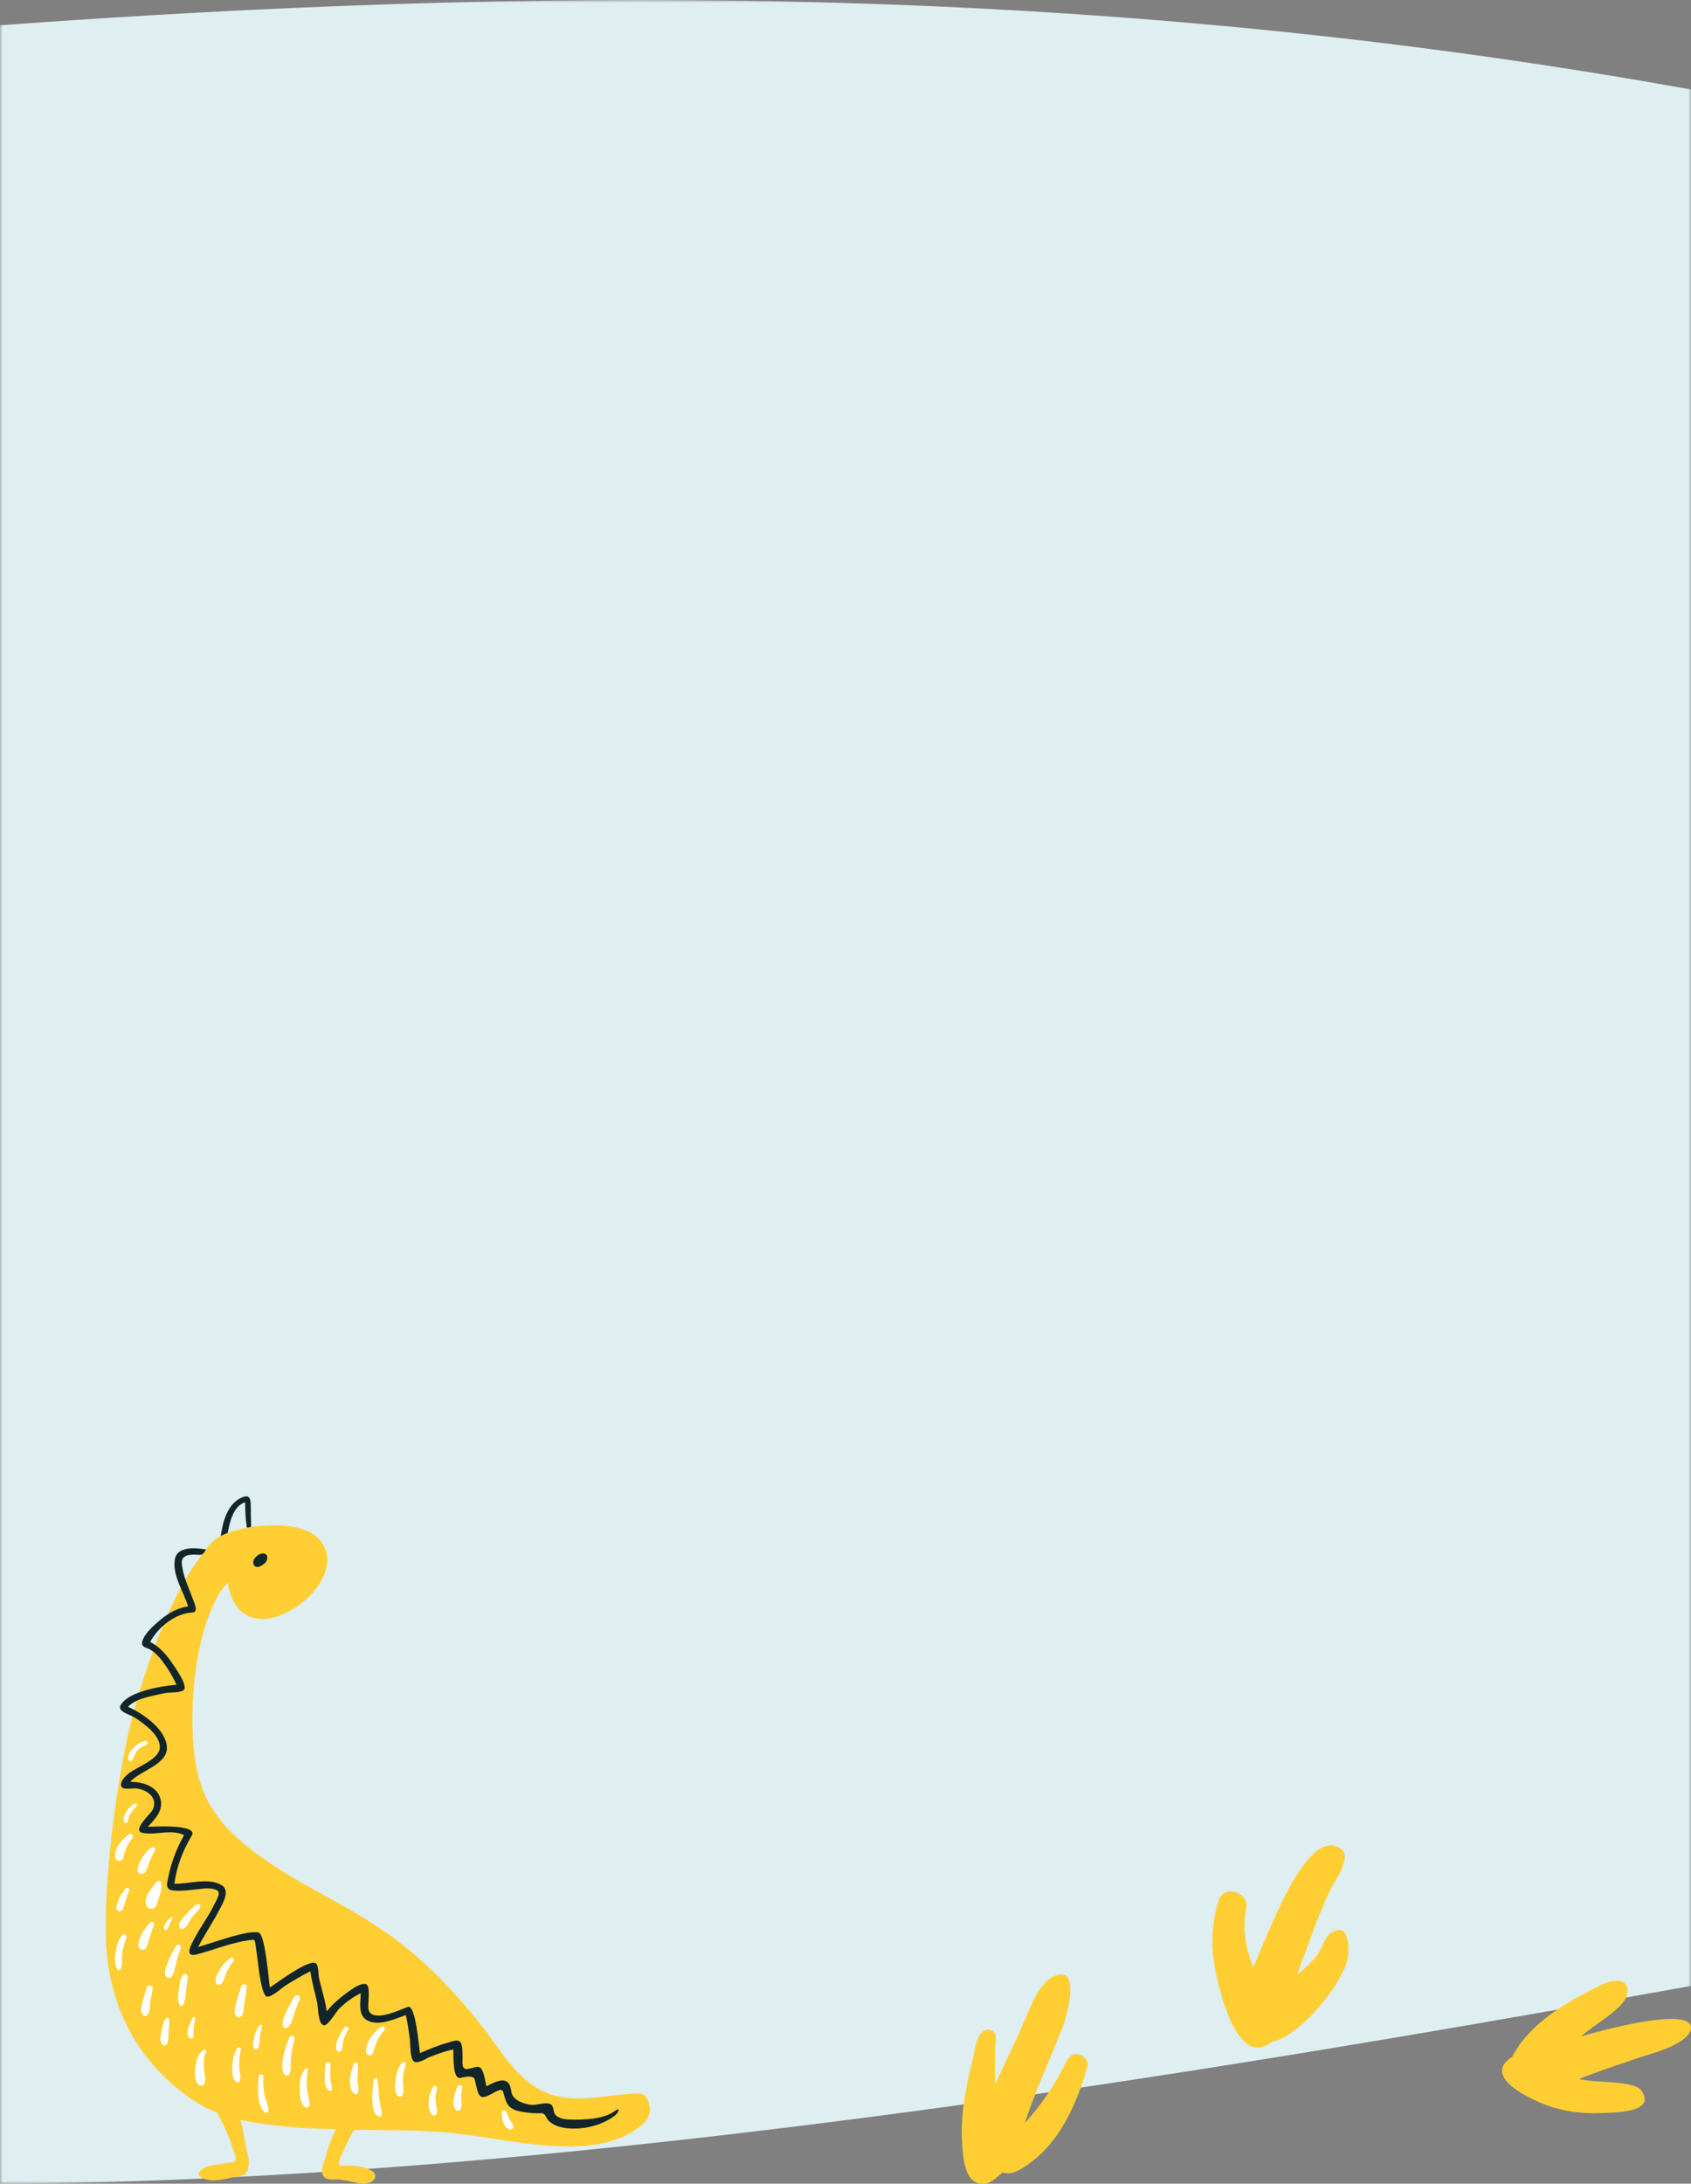 <svg width="320" height="413" viewBox="0 0 320 413" fill="none" xmlns="http://www.w3.org/2000/svg">
    <rect x="0" y="0" width="320" height="413" fill="#808080" stroke="none"/>
    <mask id="mask0" style="mask-type:alpha" maskUnits="userSpaceOnUse" x="0" y="0" width="320" height="413">
    <rect width="320" height="413" fill="#C4C4C4"/>
    </mask>
    <g mask="url(#mask0)">
    <path d="M1121 400.023C1263.84 379.639 1318.11 328.237 1429.55 311.184C1634.02 279.898 1651.02 336.299 1738 311.185V125.086C1672.02 36.336 1407.93 67.46 1318.11 41.74C1195 6.488 619.41 97.609 425.842 41.74C222.499 -16.951 46.273 -4.89 -184 24.055V366.603C-91.524 464.293 285.523 379.372 372.5 366.602C459.477 353.832 579.767 354.527 699 366.603C965 393.543 964.967 422.289 1121 400.023Z" fill="#DFEEF1"/>
    </g>
    <path d="M204.113 388.53C202.416 388.133 201.917 389.819 201.219 391.009C199.323 394.778 196.828 398.348 193.934 401.521C195.93 395.472 198.524 389.819 200.919 383.869C201.618 382.282 204.811 371.671 199.722 373.654C196.628 374.745 194.932 379.803 193.734 382.48C192.038 386.447 190.042 390.315 188.345 394.282C188.245 391.307 188.245 388.332 188.445 385.356C188.545 383.968 186.848 383.472 185.95 384.266C184.653 385.257 184.253 388.927 183.854 390.414C182.657 395.274 181.759 400.232 182.058 405.191C182.258 407.967 182.457 413.719 186.649 412.926C187.846 412.728 188.844 411.538 189.742 410.843C191.439 411.637 193.734 409.951 194.932 409.058C200.72 404.893 203.814 397.654 205.71 391.108C206.209 389.918 205.211 388.827 204.113 388.53Z" fill="#FFCE33"/>
    <path d="M299.218 385.158C301.214 383.175 307.202 380.001 307.901 377.324C308.699 373.754 304.907 374.448 303.11 375.34C296.723 378.514 289.538 382.481 286.145 389.026C280.956 392.298 287.742 395.968 290.536 397.257C294.528 399.141 298.719 399.835 303.11 399.637C305.106 399.538 313.689 399.637 310.595 395.373C309.198 393.389 301.414 393.984 298.819 393.191C302.312 391.803 305.905 390.613 309.398 389.423C311.892 388.53 319.277 386.844 319.976 383.77C320.774 379.01 301.314 384.464 299.218 385.158Z" fill="#FFCE33"/>
    <path d="M235.947 360.068C236.047 359.968 236.047 359.968 235.947 360.068V360.068Z" fill="#FFCE33"/>
    <path d="M251.815 365.621C250.618 366.414 250.219 368.497 249.32 369.687C248.223 371.075 246.826 372.365 245.428 373.555C247.424 368.2 249.221 362.844 251.616 357.687C252.614 355.506 257.005 350.051 252.414 349.06C246.127 347.77 239.241 367.803 237.145 372.067C235.748 368.299 235.05 364.729 235.848 360.762C236.347 357.886 231.657 356.398 230.659 359.274C229.461 362.943 229.162 366.91 229.661 370.679C230.16 374.447 233.752 391.604 240.538 386.249C245.828 385.158 253.113 376.332 254.809 371.274C255.508 369.489 255.608 362.943 251.815 365.621Z" fill="#FFCE33"/>
    <path d="M235.948 360.068C235.948 360.167 235.848 360.365 235.848 360.762C235.948 360.365 235.948 360.167 235.948 360.068Z" fill="#FFCE33"/>
    <path d="M122.947 398.471C122.788 397.659 122.471 396.382 121.558 396.073C120.883 395.841 120.049 395.918 119.374 395.995C114.291 396.305 108.97 397.775 104.007 396.034C98.13 393.906 95.072 388.181 91.498 383.578C87.25 378.123 82.524 372.978 77.124 368.568C73.193 365.357 68.865 362.649 64.417 360.135C60.208 357.775 55.959 355.57 51.949 352.939C47.303 349.883 42.737 346.402 39.878 341.605C37.336 337.349 36.622 332.436 36.463 327.601C36.304 322.572 36.582 317.582 37.575 312.669C38.17 309.574 39.004 306.518 40.315 303.655C40.989 302.146 41.863 300.56 43.094 299.361C43.531 302.069 44.643 304.777 47.422 305.821C50.281 306.866 53.577 305.589 55.92 304.003C58.541 302.301 60.883 299.748 61.717 296.731C62.591 293.558 60.963 290.657 57.865 289.419C55.562 288.529 52.942 288.413 50.52 288.529C48.018 288.645 45.477 289.071 43.134 289.922C42.26 290.232 41.387 290.657 40.632 291.237C39.6 292.011 38.885 293.249 38.091 294.255C31.46 302.688 26.853 318.123 25.265 323.848C22.247 334.758 18.912 359.245 20.341 370.618C20.977 375.802 22.565 380.908 25.305 385.473C28.203 390.309 32.413 394.564 37.178 397.62C38.408 398.394 39.679 399.013 41.069 399.554C41.784 400.908 42.498 402.224 43.054 403.616C43.372 404.39 43.69 405.164 43.928 405.976C44.127 406.711 44.524 407.407 44.603 408.181C44.682 408.877 44.246 408.916 43.69 408.993C42.975 409.071 42.26 409.187 41.545 409.303C40.275 409.458 38.567 409.69 37.733 410.773C37.575 410.966 37.495 411.314 37.733 411.547C39.679 413.094 42.578 412.05 44.762 411.663C45.596 411.508 46.469 411.508 46.827 410.579C47.303 409.342 47.065 408.142 46.747 406.904C46.43 405.512 46.231 404.119 45.953 402.726C45.834 402.108 45.675 401.489 45.437 400.908C47.581 401.373 49.765 401.721 51.87 401.953C55.761 402.417 59.692 402.61 63.584 402.688C62.67 404.39 62.075 406.285 61.558 408.142C61.241 409.187 60.447 410.696 61.32 411.701C62.035 412.514 63.504 412.088 64.537 412.243C65.767 412.398 66.681 412.668 67.991 412.939C68.706 413.094 69.619 412.939 70.294 412.63C70.731 412.398 71.088 411.856 71.009 411.392C70.93 410.889 70.453 410.579 70.016 410.386C68.865 409.806 67.316 409.535 66.006 409.574C65.331 409.574 63.901 409.922 64.139 408.839C64.298 408.065 64.775 407.33 65.092 406.595C65.648 405.318 66.284 404.003 67.038 402.804C67.951 402.804 68.865 402.804 69.738 402.843C74.781 402.881 79.864 402.881 84.907 403.345C90.545 403.887 96.105 405.086 101.743 405.628C107.223 406.131 113.338 406.324 118.421 403.887C119.612 403.307 120.684 402.572 121.677 401.721C122.59 400.754 123.186 399.709 122.947 398.471Z" fill="#FFCE33"/>
    <path d="M50.559 294.332C50.48 294.022 50.242 293.868 49.964 293.829C49.805 293.752 49.606 293.79 49.408 293.868H49.368C48.971 293.984 48.614 294.216 48.375 294.525C48.296 294.603 48.217 294.68 48.177 294.757C47.819 295.222 47.78 296.073 48.415 296.305C48.931 296.498 49.527 296.111 49.924 295.802C50.401 295.454 50.678 294.912 50.559 294.332Z" fill="#122528"/>
    <path d="M43.095 289.922C43.452 287.949 44.127 284.816 46.39 284.12C46.39 285.706 46.47 287.33 46.708 288.916C47.542 288.762 47.582 289.032 47.502 288.027C47.462 287.021 47.462 286.015 47.462 285.009C47.462 283.307 47.224 282.417 45.358 283.423C42.936 284.739 42.102 288.065 41.784 290.503C42.221 290.27 42.658 290.077 43.095 289.922C43.174 289.381 42.658 290.077 43.095 289.922Z" fill="#122528"/>
    <path d="M108.057 400.87C107.183 400.87 106.27 400.754 105.516 400.328C104.483 399.748 104.999 398.51 104.245 398.007C103.371 397.427 101.465 398.239 100.433 398.085C99.242 397.891 97.892 397.466 97.177 396.576C96.502 395.764 96.899 394.448 95.986 393.752C94.913 392.94 93.047 394.1 92.055 394.564C91.816 393.752 91.538 390.889 90.466 390.889C89.791 390.889 89.076 391.276 88.322 391.315C87.25 391.315 87.567 389.883 87.528 388.994C87.488 388.22 87.607 386.905 87.131 386.247C86.654 385.589 85.503 386.131 84.907 386.286C83.041 386.789 81.254 387.524 79.467 388.297C79.308 387.176 78.633 379.052 77.204 379.555C75.734 380.058 70.85 382.495 69.818 380.328C69.381 379.361 70.374 375.454 69.143 375.222C67.991 375.029 66.046 376.615 65.172 377.234C63.941 378.162 62.789 379.206 61.837 380.406C61.638 379.013 61.281 377.659 60.923 376.305C60.725 375.57 60.526 374.835 60.367 374.1C60.209 373.404 60.328 371.934 59.851 371.392C58.779 370.193 52.187 375.183 51.076 375.88C50.837 374.526 50.202 365.706 48.892 365.473C46.549 365.087 41.148 367.176 37.495 368.22C38.726 365.899 40.196 363.694 41.426 361.373C42.062 360.135 43.69 357.582 41.943 356.537C39.481 355.029 35.709 356.344 33.008 356.266C33.405 353.017 34.636 349.922 36.304 347.137C37.575 344.971 28.799 345.435 27.965 345.512C29.355 344.003 30.983 342.417 30.348 340.174C29.673 337.775 26.893 336.963 24.63 337.002C26.417 334.913 31.857 333.713 31.579 330.348C31.301 326.982 27.052 324.081 24.233 322.804C25.345 321.605 27.131 321.141 28.72 320.754C29.554 320.561 30.388 320.367 31.261 320.212C32.175 320.058 33.961 320.174 34.716 319.671C35.748 318.974 33.048 315.222 32.532 314.487C31.46 312.901 30.149 311.392 28.402 310.541C29.514 308.53 31.341 306.75 33.445 305.744C34.358 305.319 35.391 305.009 36.423 304.971C37.694 304.932 36.661 302.843 36.463 302.34C35.669 300.096 34.517 297.891 34.398 295.493C34.358 294.564 35.153 294.139 35.986 294.062C36.542 293.984 37.098 294.023 37.614 294.062C38.488 294.139 38.488 293.713 39.004 293.056C37.217 292.746 33.683 292.359 33.127 294.758C32.452 297.659 34.795 301.141 35.589 303.81C33.604 304.081 31.817 305.125 30.348 306.363C29.276 307.253 26.774 309.381 26.893 310.928C26.933 311.547 27.965 311.702 28.402 311.973C29.276 312.475 29.991 313.21 30.586 313.984C31.698 315.415 32.651 317.002 33.405 318.626C30.785 318.897 27.965 319.361 25.543 320.406C24.55 320.831 23.598 321.412 22.962 322.263C21.89 323.694 24.511 324.197 25.464 324.816C27.171 325.899 30.507 328.297 30.229 330.657C29.991 332.785 25.94 334.178 24.392 335.377C23.756 335.88 22.645 336.924 22.962 337.853C23.2 338.588 25.106 338.162 25.781 338.239C27.846 338.472 29.991 340.019 28.879 342.301C28.482 343.114 24.749 346.286 27.092 346.673C29.713 347.098 32.214 345.899 34.835 347.06C33.485 349.458 32.452 352.089 31.896 354.796C31.658 356.073 31.102 357.388 32.81 357.543C34.319 357.698 35.828 357.466 37.337 357.311C38.448 357.195 39.918 356.963 40.99 357.466C41.982 357.891 40.831 359.593 40.513 360.251C39.242 362.882 37.376 365.203 36.185 367.833C35.589 369.148 35.589 370.077 37.297 369.613C38.806 369.226 40.275 368.723 41.744 368.259C43.134 367.833 44.563 367.408 45.993 367.137C46.708 367.021 47.978 366.75 48.137 366.943C48.336 367.137 48.415 368.53 48.574 369.303C48.773 370.502 49.328 377.504 50.559 377.62C51.473 377.698 53.339 375.957 54.133 375.454C55.642 374.526 57.151 373.597 58.739 372.824C58.977 374.796 59.573 376.731 60.01 378.665C60.209 379.516 60.169 382.998 61.32 383.036C62.154 383.075 63.623 380.406 64.259 379.825C65.45 378.665 66.8 377.698 68.269 376.963C68.23 378.549 67.713 380.947 69.302 381.992C71.406 383.384 74.742 381.837 76.806 381.102C77.124 382.611 77.362 384.158 77.561 385.667C77.68 386.595 77.561 389.11 78.236 389.806C78.911 390.502 80.658 389.303 81.333 389.032C82.763 388.452 84.232 387.949 85.781 387.601C85.86 388.491 85.542 393.442 87.21 392.978C88.044 392.746 89.593 392.475 89.831 393.288C90.069 394.1 90.228 395.493 90.704 396.228C91.657 397.736 94.715 394.216 95.191 395.609C95.509 396.499 95.747 398.046 96.661 398.626C97.534 399.206 98.209 399.323 99.242 399.477C100.274 399.632 101.227 399.709 102.22 399.671C103.411 399.593 103.133 400.522 104.007 401.257C105.357 402.417 107.342 402.611 109.05 402.572C110.956 402.495 112.862 402.069 114.569 401.218C115.204 400.909 116.515 400.174 116.912 399.516C117.309 398.781 116.912 398.82 116.356 399.245C114.331 400.793 110.439 400.947 108.057 400.87ZM27.251 345.512C27.211 345.512 27.211 345.473 27.251 345.512V345.512ZM41.347 357.736C41.307 357.698 41.387 357.775 41.347 357.736V357.736Z" fill="#122528"/>
    <path d="M26.02 353.635C25.9 354.448 27.171 354.68 27.529 354.022C28.243 352.707 28.482 351.237 29.315 349.999C29.633 349.535 28.958 349.109 28.561 349.457C27.29 350.463 26.258 352.049 26.02 353.635Z" fill="white"/>
    <path d="M30.467 356.072C30.388 355.608 29.752 355.647 29.554 355.956C28.72 357.233 27.171 358.625 27.648 360.289C27.886 361.101 29.077 361.256 29.474 360.521C29.871 359.825 30.03 359.012 30.308 358.239C30.507 357.504 30.586 356.846 30.467 356.072Z" fill="white"/>
    <path d="M22.366 351.933C22.525 351.972 22.644 351.972 22.764 351.933C23.002 351.855 23.24 351.662 23.319 351.391C23.677 349.999 24.074 348.799 25.027 347.678C25.345 347.291 24.908 346.556 24.431 346.904C23.081 347.91 21.691 349.38 21.771 351.159C21.811 351.546 22.009 351.817 22.366 351.933Z" fill="white"/>
    <path d="M23.796 357.194C22.883 358.2 22.088 359.515 22.049 360.908C22.049 361.643 23.002 361.643 23.24 361.063C23.717 359.979 23.836 358.78 24.431 357.697C24.67 357.271 24.114 356.807 23.796 357.194Z" fill="white"/>
    <path d="M31.936 364.351C32.135 363.848 32.413 363.345 32.651 362.842C32.73 362.687 32.492 362.533 32.373 362.61C31.976 362.842 31.658 363.268 31.42 363.654C31.182 364.003 30.824 364.583 31.142 364.931C31.46 365.395 31.817 364.583 31.936 364.351Z" fill="white"/>
    <path d="M28.442 363.577C27.331 364.815 26.298 366.247 26.179 367.949C26.139 368.219 26.338 368.529 26.576 368.645C26.695 368.722 26.814 368.761 26.973 368.761C27.37 368.722 27.648 368.529 27.767 368.181C28.244 366.788 28.601 365.395 29.157 364.003C29.316 363.616 28.72 363.268 28.442 363.577Z" fill="white"/>
    <path d="M27.767 375.918C27.45 376.846 27.172 377.774 26.933 378.742C26.735 379.554 26.457 380.405 27.053 381.101C27.251 381.333 27.648 381.295 27.847 381.101C28.442 380.56 28.323 379.67 28.403 378.935C28.522 378.007 28.72 377.117 28.919 376.188C28.998 375.531 28.006 375.221 27.767 375.918Z" fill="white"/>
    <path d="M37.098 360.25C36.383 360.869 35.708 361.527 35.073 362.223C34.557 362.804 33.643 363.693 33.961 364.506C34.04 364.738 34.279 364.892 34.557 364.815C35.271 364.622 35.589 363.771 35.946 363.19C36.502 362.378 37.138 361.682 37.813 360.947C38.249 360.482 37.575 359.825 37.098 360.25Z" fill="white"/>
    <path d="M33.366 367.987C32.731 368.993 32.135 370.076 31.738 371.198C31.5 371.894 30.745 373.442 31.659 373.983C32.612 374.525 33.009 372.668 33.128 372.165C33.446 370.889 33.763 369.573 34.24 368.335C34.398 367.832 33.644 367.562 33.366 367.987Z" fill="white"/>
    <path d="M36.463 381.604C35.986 382.649 35.113 384.157 35.709 385.318C35.947 385.744 36.622 385.55 36.622 385.086C36.622 384.544 36.582 384.003 36.662 383.461C36.741 382.881 36.82 382.339 36.94 381.798C36.979 381.527 36.582 381.334 36.463 381.604Z" fill="white"/>
    <path d="M43.531 370.347C42.777 370.927 42.142 371.624 41.625 372.475C41.228 373.171 40.434 374.409 40.95 375.183C41.109 375.415 41.387 375.453 41.625 375.337C42.3 375.028 42.459 373.983 42.737 373.364C43.094 372.552 43.492 371.74 44.087 371.082C44.524 370.734 44.008 369.999 43.531 370.347Z" fill="white"/>
    <path d="M31.381 381.759C30.864 382.455 30.666 383.383 30.547 384.235C30.428 384.97 30.11 386.13 30.745 386.71C30.944 386.904 31.261 386.904 31.46 386.71C32.016 386.207 31.857 385.124 31.897 384.428C31.936 383.616 32.095 382.765 32.016 381.952C32.016 381.565 31.619 381.488 31.381 381.759Z" fill="white"/>
    <path d="M46.231 378.896C46.43 377.852 46.589 376.807 46.668 375.763C46.748 375.183 45.834 375.105 45.675 375.647C45.358 376.691 44.921 377.736 44.683 378.819C44.484 379.593 44.087 380.831 44.842 381.411C45.08 381.604 45.318 381.604 45.556 381.411C46.231 380.869 46.072 379.631 46.231 378.896Z" fill="white"/>
    <path d="M38.488 387.716C37.495 388.413 37.178 389.573 37.019 390.656C36.86 391.778 36.662 393.635 37.734 394.37C38.012 394.563 38.488 394.409 38.647 394.138C39.044 393.325 38.687 392.126 38.607 391.275C38.528 390.308 38.448 389.07 38.965 388.219C39.203 387.91 38.806 387.484 38.488 387.716Z" fill="white"/>
    <path d="M55.722 377.62C55.126 378.587 54.61 379.554 54.133 380.598C53.776 381.372 53.18 382.533 53.657 383.345C53.776 383.577 54.054 383.616 54.292 383.5C55.086 383.113 55.325 381.914 55.563 381.179C55.88 380.173 56.278 379.167 56.714 378.2C57.032 377.542 56.119 377.001 55.722 377.62Z" fill="white"/>
    <path d="M49.169 383.036C48.653 383.461 48.455 384.196 48.256 384.815C48.018 385.55 47.78 386.478 47.978 387.252C48.097 387.716 48.733 387.639 48.892 387.252C49.13 386.595 49.13 385.782 49.209 385.086C49.289 384.428 49.487 383.809 49.606 383.19C49.606 382.958 49.289 382.919 49.169 383.036Z" fill="white"/>
    <path d="M54.728 385.395C54.252 386.633 53.775 387.871 53.577 389.148C53.418 390.153 53.14 391.623 53.934 392.436C54.172 392.668 54.569 392.629 54.728 392.32C55.205 391.469 54.927 390.269 55.046 389.341C55.165 388.103 55.403 386.865 55.721 385.627C55.88 385.008 54.967 384.776 54.728 385.395Z" fill="white"/>
    <path d="M65.172 383.461C64.656 384.196 64.259 384.931 63.901 385.743C63.623 386.401 63.306 387.561 64.02 388.064C64.139 388.142 64.338 388.103 64.457 387.987C64.934 387.561 64.815 386.594 64.934 386.014C65.132 385.279 65.49 384.544 65.887 383.886C66.165 383.422 65.45 383.035 65.172 383.461Z" fill="white"/>
    <path d="M62.512 392.9C62.472 392.088 62.512 391.237 62.551 390.424C62.551 389.805 61.638 389.844 61.598 390.424C61.519 391.392 61.4 392.359 61.44 393.326C61.479 394.061 61.598 395.105 62.353 395.415C62.512 395.492 62.75 395.337 62.79 395.183C62.909 394.834 62.75 394.564 62.67 394.216C62.631 393.751 62.551 393.326 62.512 392.9Z" fill="white"/>
    <path d="M72.2 383.306C70.612 384.312 69.301 386.13 69.262 388.026C69.262 388.258 69.381 388.49 69.619 388.606C70.612 389.148 70.771 387.639 70.969 387.059C71.326 385.976 71.922 384.815 72.756 383.964C73.074 383.655 72.637 383.036 72.2 383.306Z" fill="white"/>
    <path d="M67.714 390.424C67.674 389.999 67.118 389.921 66.959 390.308C66.364 391.739 65.569 394.912 67.118 396.033C67.317 396.188 67.634 396.033 67.714 395.801C67.952 395.066 67.674 394.138 67.634 393.364C67.634 392.358 67.793 391.391 67.714 390.424Z" fill="white"/>
    <path d="M76.013 390.192C75.338 391.121 74.98 392.204 74.861 393.326C74.782 394.177 74.504 396.034 75.497 396.498C75.695 396.575 75.933 396.575 76.052 396.421C76.608 395.763 76.251 394.602 76.251 393.829C76.251 392.746 76.37 391.546 76.807 390.541C77.005 390.038 76.251 389.844 76.013 390.192Z" fill="white"/>
    <path d="M81.969 394.718C81.452 395.531 81.214 396.459 81.135 397.387C81.055 398.2 81.135 399.593 81.929 400.057C82.167 400.173 82.445 400.095 82.564 399.863C82.921 399.244 82.564 398.471 82.485 397.852C82.366 396.923 82.366 395.995 82.723 395.144C82.921 394.602 82.246 394.215 81.969 394.718Z" fill="white"/>
    <path d="M86.535 394.68C86.099 395.84 85.185 398.239 86.416 399.167C86.655 399.322 86.972 399.206 87.131 398.974C87.488 398.471 87.33 397.736 87.29 397.117C87.25 396.382 87.369 395.647 87.489 394.912C87.568 394.332 86.734 394.1 86.535 394.68Z" fill="white"/>
    <path d="M97.097 401.875C96.859 401.449 96.541 401.14 96.343 400.676C96.144 400.212 95.985 399.709 95.707 399.283C95.549 399.012 95.072 399.051 94.993 399.361C94.794 400.482 95.191 402.068 96.263 402.687C96.819 402.997 97.454 402.378 97.097 401.875Z" fill="white"/>
    <path d="M23.995 344.699C24.233 344.506 24.233 344.235 24.312 343.964C24.392 343.654 24.55 343.345 24.67 343.074C24.948 342.533 25.424 342.068 25.861 341.604C26.059 341.411 25.821 341.024 25.543 341.14C24.868 341.411 24.352 341.914 23.955 342.533C23.637 343.036 23.121 344.08 23.518 344.66C23.637 344.854 23.836 344.854 23.995 344.699Z" fill="white"/>
    <path d="M24.908 333.016C25.345 332.513 25.464 331.778 25.861 331.237C26.298 330.656 26.973 330.27 27.648 330.037C28.164 329.883 27.926 329.109 27.41 329.264C26.536 329.535 25.821 329.96 25.186 330.618C24.67 331.159 24.074 332.126 24.352 332.861C24.431 333.132 24.709 333.21 24.908 333.016Z" fill="white"/>
    <path d="M44.841 387.407C44.325 388.413 44.047 389.38 43.968 390.502C43.888 391.43 43.849 393.055 44.643 393.712C44.841 393.867 45.238 393.906 45.358 393.635C45.715 392.861 45.358 391.933 45.278 391.082C45.199 389.96 45.318 388.799 45.596 387.716C45.715 387.291 45.08 386.981 44.841 387.407Z" fill="white"/>
    <path d="M49.844 392.746C49.884 392.281 49.05 392.165 49.01 392.63C48.812 393.906 48.772 395.183 48.891 396.459C49.01 397.465 49.249 398.974 50.202 399.554C50.48 399.709 50.758 399.515 50.758 399.245C50.877 398.316 50.281 397.233 50.083 396.343C49.844 395.144 49.765 393.945 49.844 392.746Z" fill="white"/>
    <path d="M58.104 394.95C57.984 393.79 58.064 392.591 58.263 391.469C58.302 391.237 58.064 391.082 57.865 391.237C56.912 392.126 56.714 393.442 56.714 394.718C56.714 395.801 56.714 397.929 57.786 398.548C57.984 398.664 58.342 398.625 58.461 398.393C58.66 397.929 58.58 397.504 58.461 397.039C58.302 396.343 58.183 395.647 58.104 394.95Z" fill="white"/>
    <path d="M71.763 396.885C71.644 395.724 71.604 394.564 71.485 393.403C71.445 392.9 70.731 392.9 70.691 393.403C70.572 394.641 70.373 395.879 70.453 397.156C70.493 398.084 70.572 399.786 71.604 400.25C71.843 400.367 72.121 400.289 72.2 400.018C72.319 399.593 72.2 399.206 72.081 398.78C71.962 398.123 71.843 397.504 71.763 396.885Z" fill="white"/>
    <path d="M34.875 373.364C34.12 373.674 34.041 375.144 33.922 375.801C33.763 376.923 33.485 378.123 34.001 379.167C34.12 379.438 34.557 379.399 34.676 379.167C35.153 378.239 35.113 377.194 35.232 376.188C35.312 375.685 35.391 375.182 35.431 374.68C35.47 374.331 35.629 373.906 35.431 373.596C35.312 373.403 35.073 373.287 34.875 373.364Z" fill="white"/>
    <path d="M23.201 365.937C22.407 366.711 22.089 367.987 21.93 369.032C21.771 370.115 21.612 371.469 22.168 372.436C22.327 372.745 22.764 372.668 22.883 372.359C23.201 371.43 23.002 370.424 23.121 369.457C23.24 368.374 23.677 367.407 23.915 366.324C23.995 365.937 23.479 365.627 23.201 365.937Z" fill="white"/>
    </svg>
    
